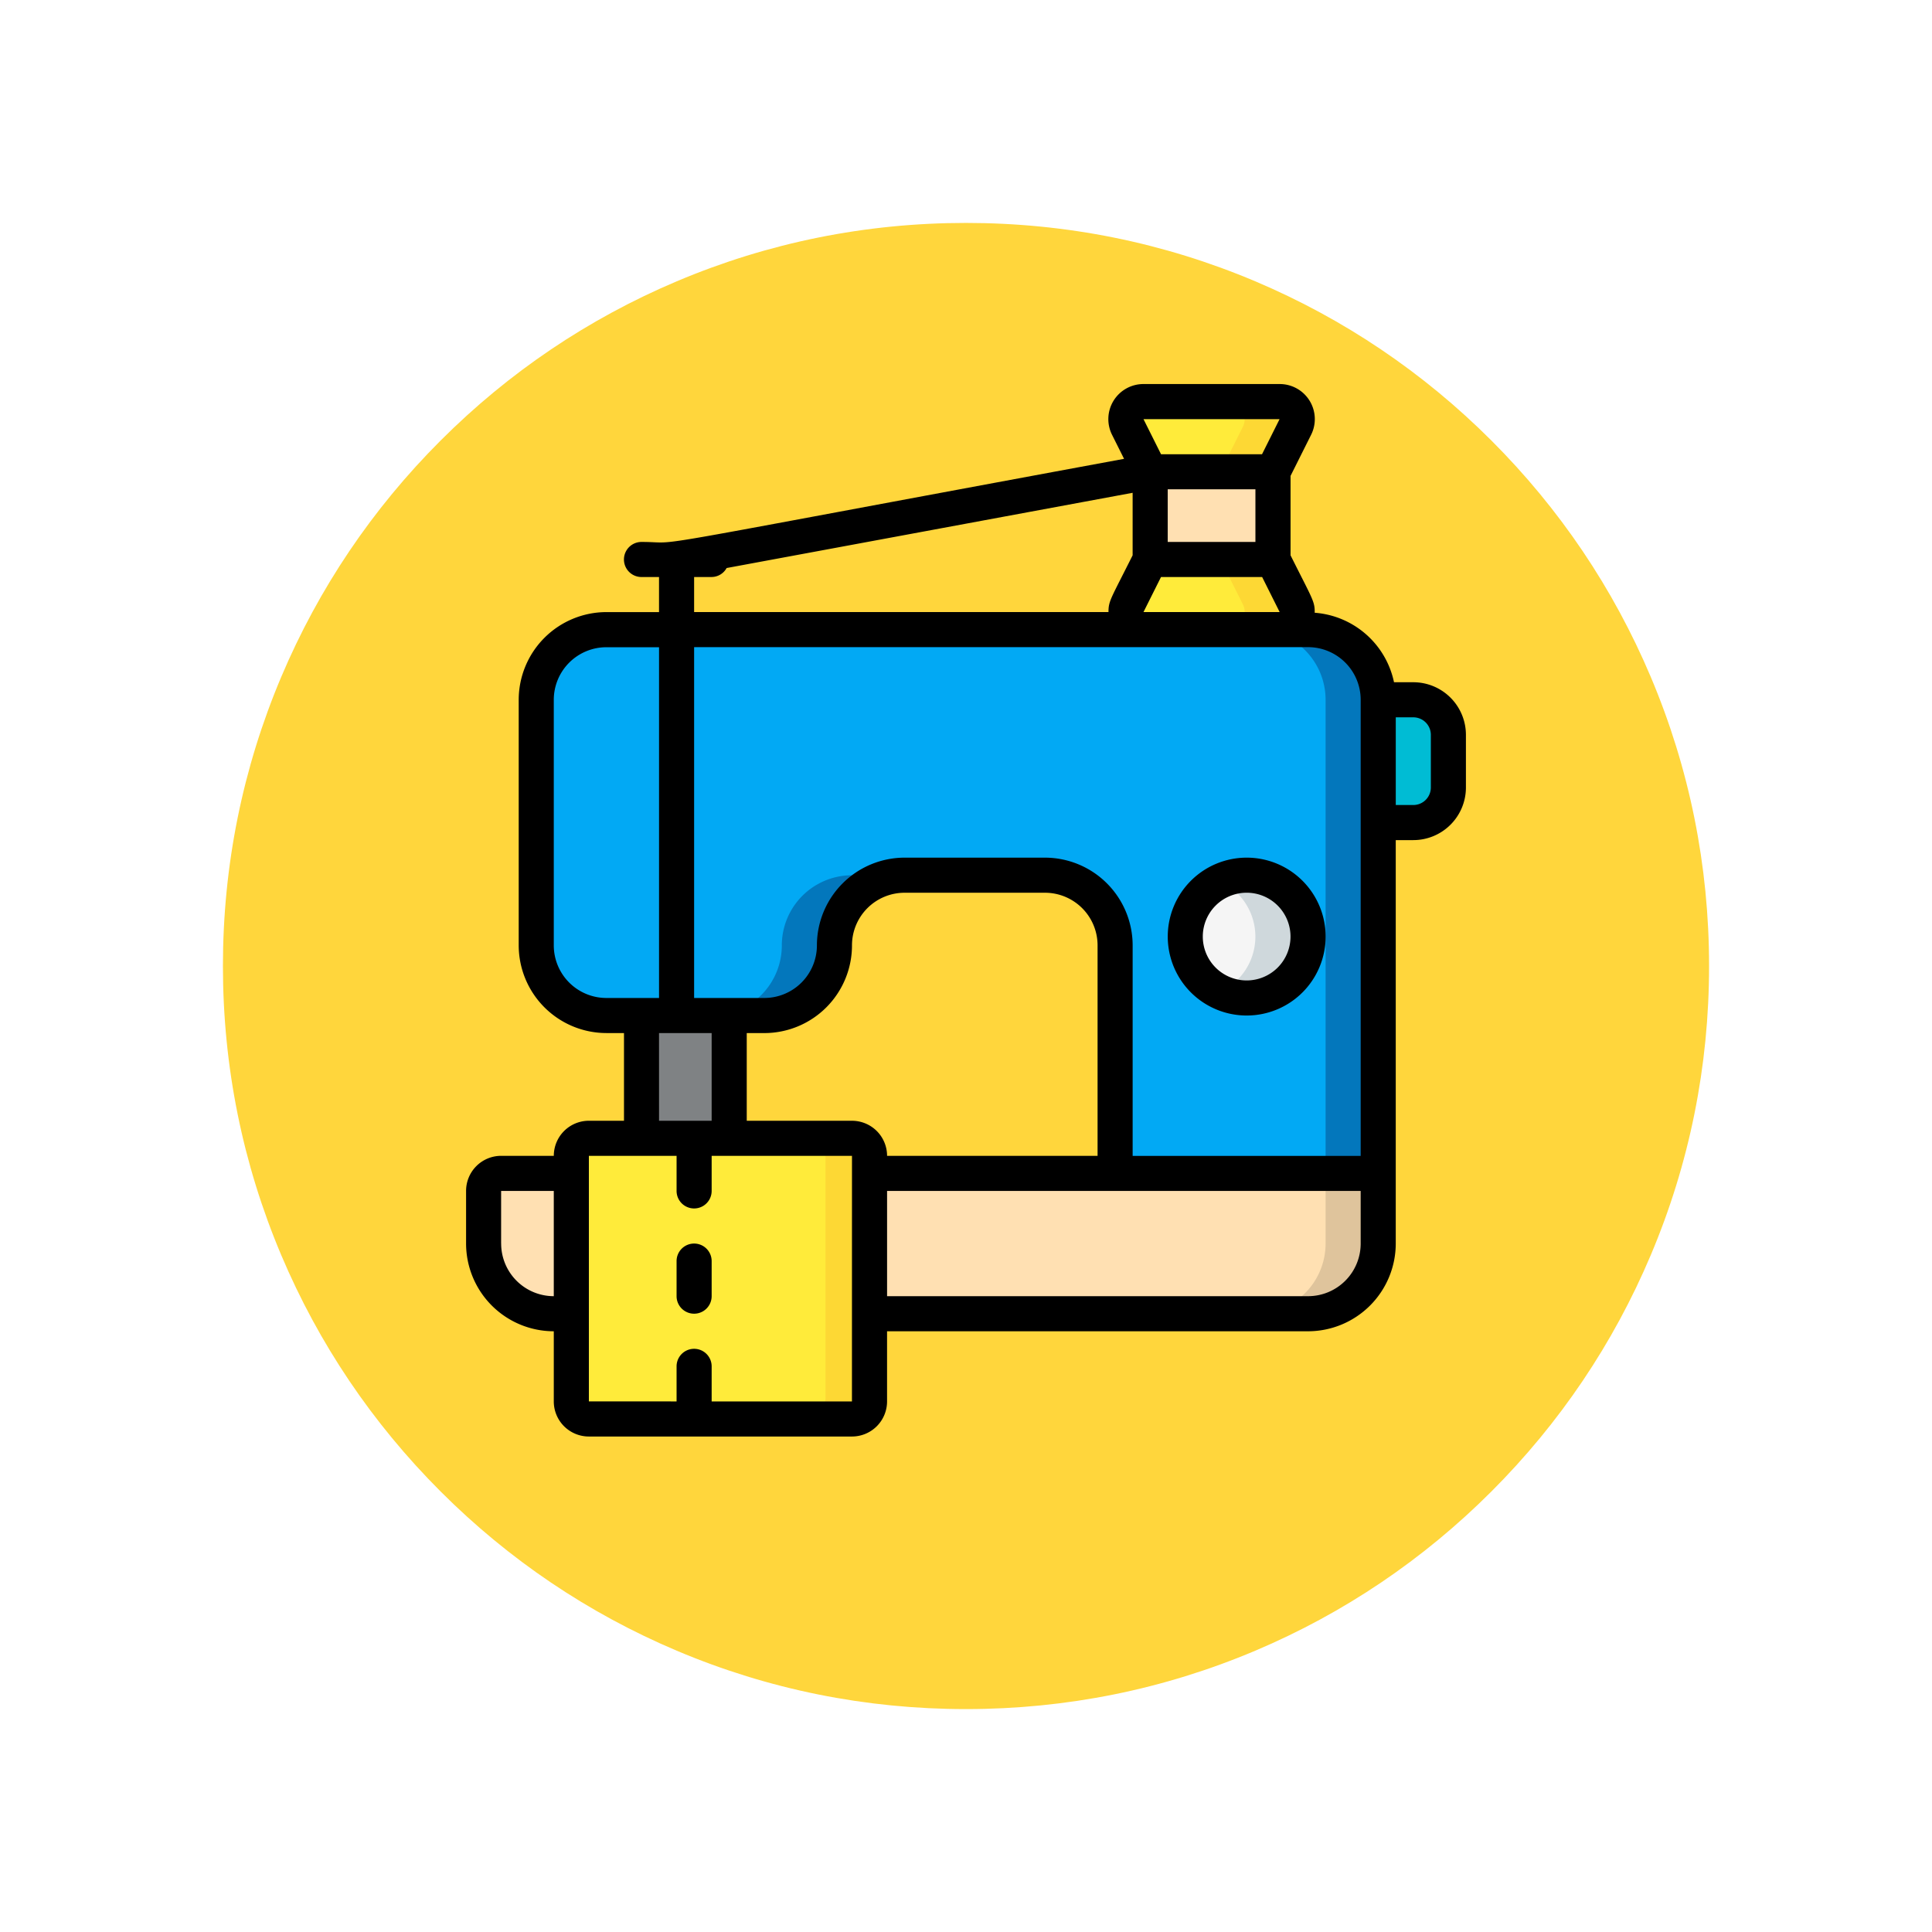 <svg xmlns="http://www.w3.org/2000/svg" xmlns:xlink="http://www.w3.org/1999/xlink" width="103.999" height="104" viewBox="0 0 103.999 104">
  <defs>
    <filter id="Trazado_874925" x="0" y="0" width="103.999" height="104" filterUnits="userSpaceOnUse">
      <feOffset dy="3" input="SourceAlpha"/>
      <feGaussianBlur stdDeviation="3" result="blur"/>
      <feFlood flood-opacity="0.161"/>
      <feComposite operator="in" in2="blur"/>
      <feComposite in="SourceGraphic"/>
    </filter>
  </defs>
  <g id="Grupo_1181904" data-name="Grupo 1181904" transform="translate(-276 -6091.407)">
    <g id="Grupo_1181438" data-name="Grupo 1181438" transform="translate(285 6097.407)">
      <g id="Grupo_1111314" data-name="Grupo 1111314">
        <g transform="matrix(1, 0, 0, 1, -9, -6)" filter="url(#Trazado_874925)">
          <g id="Trazado_874925-2" data-name="Trazado 874925" transform="translate(9 6)" fill="#ffd63c">
            <path d="M 43 84.5 C 37.397 84.5 31.962 83.403 26.847 81.239 C 21.905 79.149 17.467 76.157 13.655 72.345 C 9.843 68.533 6.851 64.095 4.761 59.153 C 2.597 54.038 1.5 48.603 1.5 43 C 1.5 37.397 2.597 31.962 4.761 26.847 C 6.851 21.905 9.843 17.467 13.655 13.655 C 17.467 9.843 21.905 6.851 26.847 4.761 C 31.962 2.597 37.397 1.5 43 1.5 C 48.603 1.5 54.037 2.597 59.153 4.761 C 64.094 6.851 68.533 9.843 72.344 13.655 C 76.156 17.467 79.149 21.905 81.239 26.847 C 83.402 31.962 84.499 37.397 84.499 43 C 84.499 48.603 83.402 54.038 81.239 59.153 C 79.149 64.095 76.156 68.533 72.344 72.345 C 68.533 76.157 64.094 79.149 59.153 81.239 C 54.037 83.403 48.603 84.5 43 84.5 Z" stroke="none"/>
            <path d="M 43 3 C 37.598 3 32.36 4.057 27.431 6.142 C 22.668 8.157 18.39 11.041 14.716 14.716 C 11.041 18.39 8.157 22.668 6.142 27.431 C 4.057 32.36 3 37.598 3 43 C 3 48.401 4.057 53.64 6.142 58.569 C 8.157 63.332 11.041 67.61 14.716 71.284 C 18.39 74.959 22.668 77.843 27.431 79.858 C 32.36 81.943 37.598 83 43 83 C 48.401 83 53.639 81.943 58.568 79.858 C 63.331 77.843 67.609 74.959 71.284 71.284 C 74.958 67.61 77.843 63.332 79.857 58.569 C 81.942 53.64 82.999 48.401 82.999 43 C 82.999 37.598 81.942 32.36 79.857 27.431 C 77.843 22.668 74.958 18.39 71.284 14.716 C 67.609 11.041 63.331 8.157 58.568 6.142 C 53.639 4.057 48.401 3 43 3 M 43 0 C 66.748 0 85.999 19.252 85.999 43 L 85.999 43 C 85.999 66.748 66.748 86 43 86 C 19.252 86 0 66.748 0 43 L 0 43 C 0 19.252 19.252 0 43 0 Z" stroke="none" fill="#fff"/>
          </g>
        </g>
      </g>
    </g>
    <g id="_015---Sewing" data-name="015---Sewing" transform="translate(301.089 6112.08)">
      <g id="Icons" transform="translate(0.944 0.944)">
        <path id="Rectangle-path" d="M9,35h4.721v6.61H9Z" transform="translate(-0.502 -1.952)" fill="#7f8284"/>
        <path id="Shape" d="M48.323,16.777V45.1H34.16V30a3.777,3.777,0,0,0-3.777-3.777H22.829A3.777,3.777,0,0,0,19.052,30a3.777,3.777,0,0,1-3.777,3.777h-8.5A3.777,3.777,0,0,1,3,30V16.777A3.777,3.777,0,0,1,6.777,13H44.546A3.777,3.777,0,0,1,48.323,16.777Z" transform="translate(-0.167 -0.725)" fill="#0377bc"/>
        <path id="Shape-2" data-name="Shape" d="M45.49,16.777V45.1H34.16V30a3.777,3.777,0,0,0-3.777-3.777H20A3.777,3.777,0,0,0,16.219,30a3.777,3.777,0,0,1-3.777,3.777H6.777A3.777,3.777,0,0,1,3,30V16.777A3.777,3.777,0,0,1,6.777,13H41.714A3.777,3.777,0,0,1,45.49,16.777Z" transform="translate(-0.167 -0.725)" fill="#02a9f4"/>
        <path id="Rectangle-path-2" data-name="Rectangle-path" d="M38,4h6.61V8.721H38Z" transform="translate(-2.119 -0.223)" fill="#ffe0b2"/>
        <path id="Shape-3" data-name="Shape" d="M45.741,1.369,44.532,3.777h-6.61L36.714,1.369A.944.944,0,0,1,37.564,0h7.327a.944.944,0,0,1,.85,1.369Z" transform="translate(-2.042 0)" fill="#fdd834"/>
        <path id="Shape-4" data-name="Shape" d="M44.891,12.777H37.564a.944.944,0,0,1-.85-1.369L37.923,9h6.61l1.209,2.408a.944.944,0,0,1-.85,1.369Z" transform="translate(-2.042 -0.502)" fill="#fdd834"/>
        <path id="Shape-5" data-name="Shape" d="M42.908,1.369,41.7,3.777H37.923L36.714,1.369A.944.944,0,0,1,37.564,0h4.495a.944.944,0,0,1,.85,1.369Z" transform="translate(-2.042 0)" fill="#ffeb3a"/>
        <path id="Shape-6" data-name="Shape" d="M42.058,12.777H37.564a.944.944,0,0,1-.85-1.369L37.923,9H41.7l1.209,2.408a.944.944,0,0,1-.85,1.369Z" transform="translate(-2.042 -0.502)" fill="#ffeb3a"/>
        <path id="Shape-7" data-name="Shape" d="M51,17h1.888a1.888,1.888,0,0,1,1.888,1.888v2.833a1.888,1.888,0,0,1-1.888,1.888H51Z" transform="translate(-2.844 -0.948)" fill="#00bcd4"/>
        <path id="Shape-8" data-name="Shape" d="M46.61,30.306a3.31,3.31,0,1,1-1.545-2.781,3.3,3.3,0,0,1,1.545,2.781Z" transform="translate(-2.232 -1.507)" fill="#cfd8dc"/>
        <path id="Shape-9" data-name="Shape" d="M41.889,33.3a3.289,3.289,0,0,1,0-5.949,3.289,3.289,0,0,1,0,5.949Z" transform="translate(-2.231 -1.525)" fill="#f5f5f5"/>
        <path id="Shape-10" data-name="Shape" d="M48.156,44v3.777a3.777,3.777,0,0,1-3.777,3.777H3.777A3.777,3.777,0,0,1,0,47.777V44.944A.944.944,0,0,1,.944,44Z" transform="translate(0 -2.454)" fill="#dfc49c"/>
        <path id="Shape-11" data-name="Shape" d="M45.323,44v3.777a3.777,3.777,0,0,1-3.777,3.777H3.777A3.777,3.777,0,0,1,0,47.777V44.944A.944.944,0,0,1,.944,44Z" transform="translate(0 -2.454)" fill="#ffe0b2"/>
        <rect id="Rectangle-path-3" data-name="Rectangle-path" width="16.125" height="15.05" rx="1" transform="translate(4.43 39.585)" fill="#fdd834"/>
        <rect id="Rectangle-path-4" data-name="Rectangle-path" width="13.975" height="15.05" rx="1" transform="translate(4.43 39.585)" fill="#ffeb3a"/>
      </g>
      <g id="Outline" transform="translate(0 0)">
        <path id="Shape-12" data-name="Shape" d="M50.989,16.052H49.95a4.721,4.721,0,0,0-4.269-3.741c.011-.617-.121-.732-1.3-3.091V4.944l1.106-2.211A1.888,1.888,0,0,0,43.8,0H36.464a1.888,1.888,0,0,0-1.689,2.738l.644,1.288C7.66,9.159,11.958,8.5,9.442,8.5a.944.944,0,0,0,0,1.888h.944v1.888H7.554A4.727,4.727,0,0,0,2.833,17V30.215a4.727,4.727,0,0,0,4.721,4.721H8.5v4.721H6.61a1.888,1.888,0,0,0-1.888,1.888H1.888A1.888,1.888,0,0,0,0,43.435v2.833a4.727,4.727,0,0,0,4.721,4.721v3.777A1.888,1.888,0,0,0,6.61,56.654H20.773a1.888,1.888,0,0,0,1.888-1.888V50.989H45.323a4.727,4.727,0,0,0,4.721-4.721V24.55h.944a2.833,2.833,0,0,0,2.833-2.833V18.885a2.833,2.833,0,0,0-2.833-2.833ZM48.156,17v24.55H35.881V30.215a4.727,4.727,0,0,0-4.721-4.721H23.606a4.727,4.727,0,0,0-4.721,4.721,2.833,2.833,0,0,1-2.833,2.833H12.275V14.163H45.323A2.833,2.833,0,0,1,48.156,17ZM20.773,39.658H15.108V34.937h.944a4.721,4.721,0,0,0,4.721-4.721,2.833,2.833,0,0,1,2.833-2.833H31.16a2.833,2.833,0,0,1,2.833,2.833V41.546H22.662A1.888,1.888,0,0,0,20.773,39.658ZM13.219,10.387a.93.93,0,0,0,.806-.483l21.855-4.05V9.219c-1.176,2.351-1.3,2.447-1.3,3.056H12.275V10.387Zm23.245,1.888.944-1.888h5.443l.944,1.888ZM42.49,8.5H37.769V5.665H42.49Zm1.3-6.61-.944,1.888H37.409l-.944-1.888ZM4.721,30.215V17a2.833,2.833,0,0,1,2.833-2.833h2.833V33.048H7.554A2.833,2.833,0,0,1,4.721,30.215Zm5.665,4.721h2.833v4.721H10.387Zm-8.5,11.331V43.435H4.721V49.1A2.833,2.833,0,0,1,1.888,46.267Zm18.885,8.5H13.219V52.877a.944.944,0,1,0-1.888,0v1.888H6.61V41.546h4.721v1.888a.944.944,0,1,0,1.888,0V41.546h7.554ZM45.323,49.1H22.662V43.435H48.156v2.833A2.833,2.833,0,0,1,45.323,49.1Zm6.61-27.383a.944.944,0,0,1-.944.944h-.944V17.94h.944a.944.944,0,0,1,.944.944Z" transform="translate(0 0)"/>
        <path id="Shape-13" data-name="Shape" d="M44.249,27A4.249,4.249,0,1,0,48.5,31.249,4.249,4.249,0,0,0,44.249,27Zm0,6.61a2.361,2.361,0,1,1,2.361-2.361A2.361,2.361,0,0,1,44.249,33.61Z" transform="translate(-2.231 -1.506)"/>
        <path id="Shape-14" data-name="Shape" d="M12.944,49a.944.944,0,0,0-.944.944v1.888a.944.944,0,1,0,1.888,0V49.944A.944.944,0,0,0,12.944,49Z" transform="translate(-0.669 -2.733)"/>
      </g>
    </g>
  </g>
</svg>
